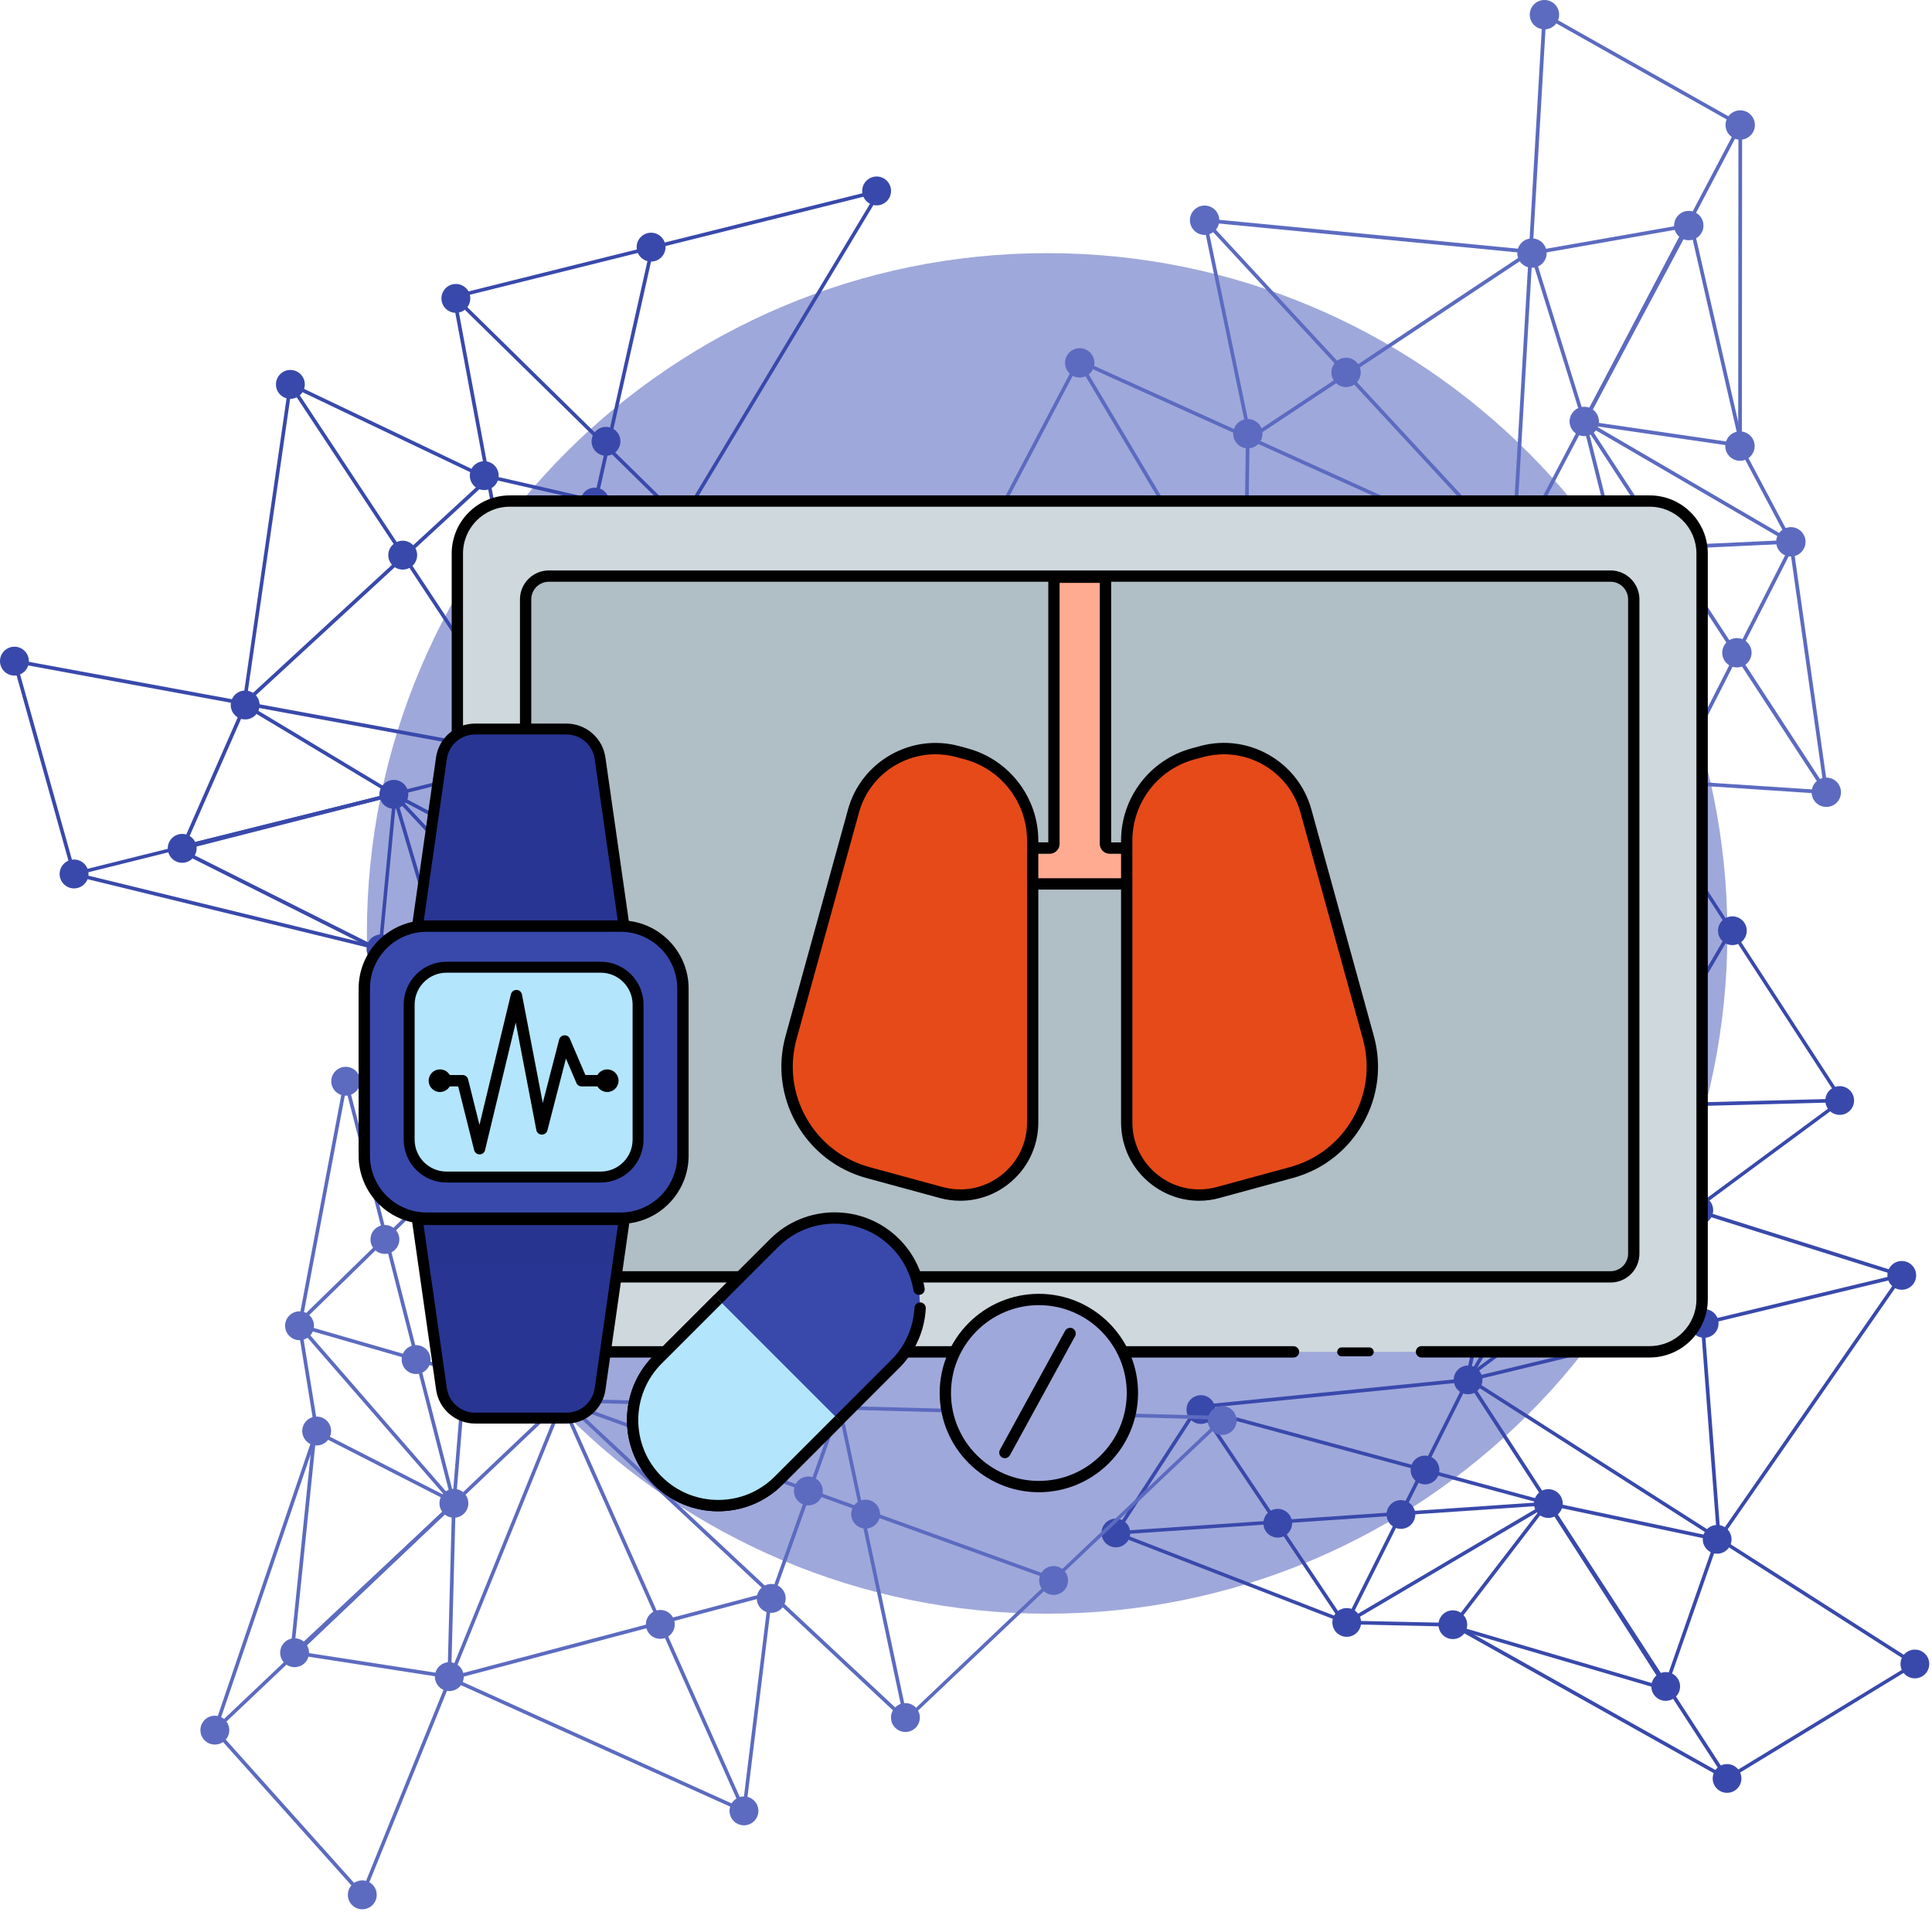 <svg width="379" height="375" viewBox="0 0 379 375" fill="none" xmlns="http://www.w3.org/2000/svg">
<g clip-path="url(#clip0)">
<path d="M205.414 316.543C279.113 316.543 338.858 256.798 338.858 183.099C338.858 109.4 279.113 49.656 205.414 49.656C131.715 49.656 71.971 109.4 71.971 183.099C71.971 256.798 131.715 316.543 205.414 316.543Z" fill="#9FA8DA"/>
<path d="M287.366 270.186C287.366 270.21 287.354 270.246 287.354 270.27C287.354 270.378 287.414 270.474 287.498 270.546C287.51 270.582 287.522 270.63 287.546 270.666L338.486 349.055C338.594 349.211 338.798 349.259 338.966 349.163L375.809 326.705C375.917 326.645 375.977 326.525 375.977 326.405C375.977 326.285 375.917 326.165 375.809 326.105L288.314 270.234L361.532 216.151C361.688 216.043 361.724 215.827 361.616 215.672L314.948 143.857C314.876 143.737 314.732 143.677 314.588 143.701C314.444 143.725 314.336 143.833 314.312 143.977L287.594 269.886L287.486 269.97C287.438 270.03 287.39 270.102 287.366 270.186ZM288.47 269.274L314.852 144.973L360.873 215.791L288.47 269.274ZM338.906 348.383L288.902 271.434L374.981 326.405L338.906 348.383Z" fill="#3949AB"/>
<path d="M331.948 237.254C331.936 237.29 331.936 237.314 331.936 237.35L336.842 301.883C336.854 302.027 336.962 302.159 337.106 302.195C337.25 302.231 337.406 302.183 337.49 302.051L373.373 250.367C373.433 250.271 373.457 250.163 373.421 250.055C373.385 249.947 373.302 249.863 373.194 249.827L332.415 236.99C332.307 236.954 332.187 236.978 332.092 237.05C332.008 237.11 331.972 237.182 331.948 237.254ZM337.478 300.851L332.691 237.83L372.522 250.367L337.478 300.851Z" fill="#3949AB"/>
<path d="M284.583 318.979C284.571 319.039 284.571 319.099 284.595 319.158C284.631 319.266 284.715 319.35 284.835 319.386L327.449 331.887C327.593 331.923 327.749 331.875 327.833 331.755C327.917 331.635 327.929 331.479 327.845 331.348L303.922 294.54C303.862 294.444 303.754 294.385 303.646 294.385C303.526 294.385 303.418 294.433 303.359 294.516L284.667 318.835C284.619 318.883 284.595 318.931 284.583 318.979ZM326.729 330.94L285.531 318.859L303.598 295.344L326.729 330.94Z" fill="#3949AB"/>
<path d="M218.551 300.635C218.539 300.695 218.539 300.755 218.563 300.815C218.599 300.911 218.671 300.995 218.767 301.031L264.068 318.571C264.236 318.631 264.428 318.559 264.512 318.403L288.302 270.834C288.362 270.714 288.35 270.582 288.278 270.474C288.206 270.366 288.086 270.306 287.954 270.318L234.927 275.645C234.819 275.657 234.723 275.717 234.663 275.801L218.611 300.503C218.575 300.551 218.563 300.599 218.551 300.635ZM264.02 317.815L219.427 300.539L235.155 276.341L287.378 271.098L264.02 317.815Z" fill="#3949AB"/>
<path d="M375.641 329.224C377.198 329.224 378.46 327.962 378.46 326.405C378.46 324.848 377.198 323.585 375.641 323.585C374.084 323.585 372.821 324.848 372.821 326.405C372.821 327.962 374.084 329.224 375.641 329.224Z" fill="#3949AB"/>
<path d="M285.003 321.522C286.56 321.522 287.822 320.26 287.822 318.703C287.822 317.146 286.56 315.883 285.003 315.883C283.446 315.883 282.184 317.146 282.184 318.703C282.184 320.26 283.446 321.522 285.003 321.522Z" fill="#3949AB"/>
<path d="M287.99 273.498C289.547 273.498 290.81 272.235 290.81 270.678C290.81 269.121 289.547 267.859 287.99 267.859C286.433 267.859 285.171 269.121 285.171 270.678C285.171 272.235 286.433 273.498 287.99 273.498Z" fill="#3949AB"/>
<path d="M339.842 185.391C341.399 185.391 342.661 184.129 342.661 182.572C342.661 181.015 341.399 179.752 339.842 179.752C338.285 179.752 337.022 181.015 337.022 182.572C337.022 184.129 338.285 185.391 339.842 185.391Z" fill="#3949AB"/>
<path d="M298.908 220.315C300.465 220.315 301.727 219.052 301.727 217.495C301.727 215.938 300.465 214.676 298.908 214.676C297.351 214.676 296.088 215.938 296.088 217.495C296.088 219.052 297.351 220.315 298.908 220.315Z" fill="#3949AB"/>
<path d="M235.575 279.316C237.132 279.316 238.394 278.054 238.394 276.497C238.394 274.94 237.132 273.677 235.575 273.677C234.018 273.677 232.755 274.94 232.755 276.497C232.755 278.054 234.018 279.316 235.575 279.316Z" fill="#3949AB"/>
<path d="M218.899 303.526C220.456 303.526 221.718 302.264 221.718 300.707C221.718 299.15 220.456 297.888 218.899 297.888C217.342 297.888 216.08 299.15 216.08 300.707C216.08 302.264 217.342 303.526 218.899 303.526Z" fill="#3949AB"/>
<path d="M250.655 301.619C252.212 301.619 253.475 300.357 253.475 298.8C253.475 297.242 252.212 295.98 250.655 295.98C249.098 295.98 247.836 297.242 247.836 298.8C247.836 300.357 249.098 301.619 250.655 301.619Z" fill="#3949AB"/>
<path d="M279.544 291.169C281.101 291.169 282.364 289.907 282.364 288.35C282.364 286.793 281.101 285.531 279.544 285.531C277.987 285.531 276.725 286.793 276.725 288.35C276.725 289.907 277.987 291.169 279.544 291.169Z" fill="#3949AB"/>
<path d="M274.817 299.903C276.374 299.903 277.637 298.641 277.637 297.084C277.637 295.527 276.374 294.264 274.817 294.264C273.26 294.264 271.998 295.527 271.998 297.084C271.998 298.641 273.26 299.903 274.817 299.903Z" fill="#3949AB"/>
<path d="M264.188 321.078C265.745 321.078 267.007 319.816 267.007 318.259C267.007 316.702 265.745 315.439 264.188 315.439C262.631 315.439 261.369 316.702 261.369 318.259C261.369 319.816 262.631 321.078 264.188 321.078Z" fill="#3949AB"/>
<path d="M315.127 147.336C316.684 147.336 317.947 146.074 317.947 144.517C317.947 142.96 316.684 141.698 315.127 141.698C313.57 141.698 312.308 142.96 312.308 144.517C312.308 146.074 313.57 147.336 315.127 147.336Z" fill="#3949AB"/>
<path d="M373.073 252.995C374.63 252.995 375.893 251.732 375.893 250.175C375.893 248.618 374.63 247.356 373.073 247.356C371.516 247.356 370.254 248.618 370.254 250.175C370.254 251.732 371.516 252.995 373.073 252.995Z" fill="#3949AB"/>
<path d="M334.311 262.424C335.868 262.424 337.13 261.162 337.13 259.605C337.13 258.048 335.868 256.785 334.311 256.785C332.753 256.785 331.491 258.048 331.491 259.605C331.491 261.162 332.753 262.424 334.311 262.424Z" fill="#3949AB"/>
<path d="M333.255 240.218C334.812 240.218 336.074 238.955 336.074 237.398C336.074 235.841 334.812 234.579 333.255 234.579C331.698 234.579 330.436 235.841 330.436 237.398C330.436 238.955 331.698 240.218 333.255 240.218Z" fill="#3949AB"/>
<path d="M320.43 219.115C321.987 219.115 323.249 217.852 323.249 216.295C323.249 214.738 321.987 213.476 320.43 213.476C318.873 213.476 317.611 214.738 317.611 216.295C317.611 217.852 318.873 219.115 320.43 219.115Z" fill="#3949AB"/>
<path d="M313.952 229.276C315.509 229.276 316.771 228.014 316.771 226.457C316.771 224.9 315.509 223.638 313.952 223.638C312.395 223.638 311.132 224.9 311.132 226.457C311.132 228.014 312.395 229.276 313.952 229.276Z" fill="#3949AB"/>
<path d="M338.798 351.683C340.355 351.683 341.617 350.42 341.617 348.863C341.617 347.306 340.355 346.044 338.798 346.044C337.241 346.044 335.979 347.306 335.979 348.863C335.979 350.42 337.241 351.683 338.798 351.683Z" fill="#3949AB"/>
<path d="M326.765 333.639C328.322 333.639 329.584 332.377 329.584 330.82C329.584 329.263 328.322 328 326.765 328C325.208 328 323.945 329.263 323.945 330.82C323.945 332.377 325.208 333.639 326.765 333.639Z" fill="#3949AB"/>
<path d="M303.742 297.756C305.299 297.756 306.561 296.493 306.561 294.936C306.561 293.379 305.299 292.117 303.742 292.117C302.185 292.117 300.923 293.379 300.923 294.936C300.923 296.493 302.185 297.756 303.742 297.756Z" fill="#3949AB"/>
<path d="M336.854 304.774C338.411 304.774 339.673 303.512 339.673 301.955C339.673 300.398 338.411 299.135 336.854 299.135C335.297 299.135 334.035 300.398 334.035 301.955C334.035 303.512 335.297 304.774 336.854 304.774Z" fill="#3949AB"/>
<path d="M360.896 218.695C362.454 218.695 363.716 217.433 363.716 215.875C363.716 214.318 362.454 213.056 360.896 213.056C359.339 213.056 358.077 214.318 358.077 215.875C358.077 217.433 359.339 218.695 360.896 218.695Z" fill="#3949AB"/>
<path d="M302.986 294.408L326.849 331.611L337.31 301.691L302.986 294.408ZM326.669 330.016L304.498 295.452L336.386 302.219L326.669 330.016Z" fill="#3949AB"/>
<path d="M297.66 217.171L333.075 237.698L333.435 237.099L300.167 217.819L360.896 216.224L360.884 215.516L297.66 217.171Z" fill="#3949AB"/>
<path d="M287.258 271.218L373.157 250.523L372.989 249.828L288.71 270.151L339.925 182.62L339.314 182.272L287.258 271.218Z" fill="#3949AB"/>
<path d="M235.227 276.425C235.203 276.521 235.227 276.617 235.275 276.689L263.024 318.115C263.132 318.271 263.348 318.319 263.516 318.211C263.672 318.103 263.72 317.887 263.612 317.719L236.39 277.085L302.842 295.056L264.008 317.959C263.876 318.043 263.804 318.199 263.84 318.355C263.876 318.511 264.02 318.619 264.176 318.619L284.895 319.074L338.606 349.187C338.774 349.283 338.989 349.223 339.085 349.055C339.181 348.887 339.121 348.671 338.953 348.575L285.171 318.403C285.123 318.379 285.063 318.355 285.003 318.355L265.435 317.935L303.922 295.236C304.042 295.164 304.114 295.02 304.09 294.888C304.066 294.744 303.97 294.636 303.838 294.6L235.659 276.161C235.515 276.125 235.371 276.173 235.275 276.293C235.251 276.329 235.239 276.377 235.227 276.425Z" fill="#3949AB"/>
<path d="M218.551 300.635C218.539 300.671 218.539 300.695 218.539 300.731C218.551 300.923 218.719 301.067 218.911 301.055L303.754 295.272C303.946 295.26 304.09 295.092 304.078 294.9C304.066 294.708 303.898 294.564 303.706 294.576L218.863 300.359C218.707 300.371 218.587 300.491 218.551 300.635Z" fill="#3949AB"/>
<path d="M106.246 148.848C106.234 148.872 106.21 148.896 106.198 148.92C106.126 148.992 106.018 149.04 105.91 149.016C105.874 149.04 105.838 149.064 105.79 149.064L14.613 171.774C14.421 171.822 14.241 171.714 14.181 171.522L2.484 129.76C2.448 129.641 2.484 129.521 2.568 129.425C2.652 129.329 2.772 129.293 2.892 129.317L105.491 148.2L88.743 58.294C88.707 58.114 88.827 57.934 89.007 57.886L172.518 37.071C172.662 37.035 172.806 37.083 172.89 37.203C172.974 37.323 172.986 37.479 172.914 37.599L106.27 148.464L106.294 148.596C106.306 148.692 106.294 148.776 106.246 148.848ZM106.078 147.42L171.87 37.971L89.499 58.486L106.078 147.42ZM14.781 171.018L104.279 148.716L3.335 130.132L14.781 171.018Z" fill="#3949AB"/>
<path d="M96.049 94.093C96.037 94.117 96.013 94.153 95.989 94.177L48.156 138.255C48.048 138.351 47.88 138.375 47.748 138.303C47.617 138.231 47.544 138.087 47.569 137.943L56.614 75.354C56.626 75.246 56.698 75.15 56.794 75.09C56.89 75.042 57.01 75.03 57.118 75.078L95.893 93.589C96.001 93.637 96.073 93.745 96.085 93.853C96.109 93.937 96.085 94.021 96.049 94.093ZM48.408 137.043L95.113 93.997L57.25 75.93L48.408 137.043Z" fill="#3949AB"/>
<path d="M74.862 186.627C74.826 186.675 74.79 186.723 74.73 186.759C74.622 186.819 74.502 186.819 74.394 186.771L34.504 166.76C34.372 166.688 34.3 166.556 34.312 166.4C34.324 166.256 34.432 166.136 34.576 166.1L77.393 155.434C77.501 155.41 77.621 155.434 77.705 155.506C77.789 155.578 77.837 155.698 77.825 155.806L74.898 186.495C74.91 186.531 74.886 186.579 74.862 186.627ZM35.691 166.532L74.262 185.883L77.093 156.214L35.691 166.532Z" fill="#3949AB"/>
<path d="M135.975 218.395C135.939 218.443 135.903 218.491 135.843 218.527C135.747 218.575 135.639 218.587 135.543 218.551L90.218 200.399C90.05 200.327 89.954 200.147 90.014 199.968L105.13 148.692C105.166 148.572 105.262 148.476 105.394 148.44C105.526 148.416 105.646 148.452 105.742 148.548L141.074 188.81C141.146 188.894 141.17 189.002 141.158 189.11L136.035 218.275C136.011 218.311 135.999 218.359 135.975 218.395ZM90.782 199.86L135.399 217.723L140.426 189.158L105.622 149.508L90.782 199.86Z" fill="#3949AB"/>
<path d="M2.831 132.52C4.395 132.52 5.663 131.252 5.663 129.688C5.663 128.125 4.395 126.857 2.831 126.857C1.268 126.857 0 128.125 0 129.688C0 131.252 1.268 132.52 2.831 132.52Z" fill="#3949AB"/>
<path d="M74.742 188.966C76.306 188.966 77.573 187.698 77.573 186.135C77.573 184.571 76.306 183.303 74.742 183.303C73.178 183.303 71.911 184.571 71.911 186.135C71.911 187.698 73.178 188.966 74.742 188.966Z" fill="#3949AB"/>
<path d="M105.454 151.619C107.018 151.619 108.286 150.352 108.286 148.788C108.286 147.224 107.018 145.957 105.454 145.957C103.891 145.957 102.623 147.224 102.623 148.788C102.623 150.352 103.891 151.619 105.454 151.619Z" fill="#3949AB"/>
<path d="M127.721 51.312C129.285 51.312 130.552 50.044 130.552 48.48C130.552 46.916 129.285 45.649 127.721 45.649C126.157 45.649 124.89 46.916 124.89 48.48C124.89 50.044 126.157 51.312 127.721 51.312Z" fill="#3949AB"/>
<path d="M133.875 105.034C135.439 105.034 136.707 103.767 136.707 102.203C136.707 100.639 135.439 99.372 133.875 99.372C132.312 99.372 131.044 100.639 131.044 102.203C131.044 103.767 132.312 105.034 133.875 105.034Z" fill="#3949AB"/>
<path d="M140.006 191.822C141.57 191.822 142.837 190.554 142.837 188.99C142.837 187.427 141.57 186.159 140.006 186.159C138.442 186.159 137.175 187.427 137.175 188.99C137.175 190.554 138.442 191.822 140.006 191.822Z" fill="#3949AB"/>
<path d="M135.663 221.046C137.227 221.046 138.494 219.779 138.494 218.215C138.494 216.651 137.227 215.384 135.663 215.384C134.099 215.384 132.832 216.651 132.832 218.215C132.832 219.779 134.099 221.046 135.663 221.046Z" fill="#3949AB"/>
<path d="M113.624 197.868C115.188 197.868 116.456 196.601 116.456 195.037C116.456 193.473 115.188 192.206 113.624 192.206C112.061 192.206 110.793 193.473 110.793 195.037C110.793 196.601 112.061 197.868 113.624 197.868Z" fill="#3949AB"/>
<path d="M99.552 170.395C101.116 170.395 102.383 169.127 102.383 167.563C102.383 166 101.116 164.732 99.552 164.732C97.988 164.732 96.721 166 96.721 167.563C96.721 169.127 97.988 170.395 99.552 170.395Z" fill="#3949AB"/>
<path d="M97.056 180.052C98.62 180.052 99.888 178.785 99.888 177.221C99.888 175.657 98.62 174.39 97.056 174.39C95.493 174.39 94.225 175.657 94.225 177.221C94.225 178.785 95.493 180.052 97.056 180.052Z" fill="#3949AB"/>
<path d="M90.35 202.895C91.914 202.895 93.181 201.627 93.181 200.063C93.181 198.5 91.914 197.232 90.35 197.232C88.786 197.232 87.519 198.5 87.519 200.063C87.519 201.627 88.786 202.895 90.35 202.895Z" fill="#3949AB"/>
<path d="M171.966 40.286C173.53 40.286 174.797 39.019 174.797 37.455C174.797 35.891 173.53 34.623 171.966 34.623C170.402 34.623 169.135 35.891 169.135 37.455C169.135 39.019 170.402 40.286 171.966 40.286Z" fill="#3949AB"/>
<path d="M56.962 78.233C58.526 78.233 59.794 76.965 59.794 75.402C59.794 73.838 58.526 72.57 56.962 72.57C55.398 72.57 54.131 73.838 54.131 75.402C54.131 76.965 55.398 78.233 56.962 78.233Z" fill="#3949AB"/>
<path d="M79.001 111.729C80.564 111.729 81.832 110.461 81.832 108.898C81.832 107.334 80.564 106.066 79.001 106.066C77.437 106.066 76.169 107.334 76.169 108.898C76.169 110.461 77.437 111.729 79.001 111.729Z" fill="#3949AB"/>
<path d="M94.993 96.133C96.557 96.133 97.824 94.865 97.824 93.301C97.824 91.738 96.557 90.47 94.993 90.47C93.429 90.47 92.162 91.738 92.162 93.301C92.162 94.865 93.429 96.133 94.993 96.133Z" fill="#3949AB"/>
<path d="M118.879 89.402C120.443 89.402 121.71 88.135 121.71 86.571C121.71 85.007 120.443 83.74 118.879 83.74C117.315 83.74 116.048 85.007 116.048 86.571C116.048 88.135 117.315 89.402 118.879 89.402Z" fill="#3949AB"/>
<path d="M116.684 101.315C118.248 101.315 119.515 100.048 119.515 98.484C119.515 96.92 118.248 95.653 116.684 95.653C115.12 95.653 113.853 96.92 113.853 98.484C113.853 100.048 115.12 101.315 116.684 101.315Z" fill="#3949AB"/>
<path d="M14.529 174.27C16.092 174.27 17.36 173.002 17.36 171.438C17.36 169.875 16.092 168.607 14.529 168.607C12.965 168.607 11.697 169.875 11.697 171.438C11.697 173.002 12.965 174.27 14.529 174.27Z" fill="#3949AB"/>
<path d="M35.739 169.243C37.303 169.243 38.571 167.975 38.571 166.412C38.571 164.848 37.303 163.58 35.739 163.58C34.176 163.58 32.908 164.848 32.908 166.412C32.908 167.975 34.176 169.243 35.739 169.243Z" fill="#3949AB"/>
<path d="M77.261 158.649C78.825 158.649 80.092 157.382 80.092 155.818C80.092 154.254 78.825 152.987 77.261 152.987C75.697 152.987 74.43 154.254 74.43 155.818C74.43 157.382 75.697 158.649 77.261 158.649Z" fill="#3949AB"/>
<path d="M48.096 141.122C49.66 141.122 50.928 139.854 50.928 138.291C50.928 136.727 49.66 135.459 48.096 135.459C46.533 135.459 45.265 136.727 45.265 138.291C45.265 139.854 46.533 141.122 48.096 141.122Z" fill="#3949AB"/>
<path d="M89.426 61.365C90.99 61.365 92.257 60.098 92.257 58.534C92.257 56.97 90.99 55.703 89.426 55.703C87.862 55.703 86.595 56.97 86.595 58.534C86.595 60.098 87.862 61.365 89.426 61.365Z" fill="#3949AB"/>
<path d="M78.161 155.95L35.115 166.94L47.928 137.775L78.161 155.95ZM36.363 165.896L76.349 155.686L48.264 138.806L36.363 165.896Z" fill="#3949AB"/>
<path d="M135.015 102.827L94.909 93.637L95.065 92.954L132.736 101.579L89.174 58.786L89.678 58.282L135.015 102.827Z" fill="#3949AB"/>
<path d="M105.622 149.676L56.662 75.594L57.262 75.21L105.298 147.9L127.625 48.468L128.321 48.624L105.622 149.676Z" fill="#3949AB"/>
<path d="M140.306 189.17C140.258 189.254 140.174 189.314 140.078 189.338L91.298 200.771C91.106 200.819 90.914 200.699 90.878 200.508C90.83 200.316 90.95 200.124 91.142 200.088L139.01 188.87L77.837 156.538L90.686 199.98C90.734 200.136 90.674 200.292 90.53 200.376C90.398 200.46 90.218 200.448 90.11 200.34L74.574 186.471L14.444 171.798C14.252 171.75 14.133 171.559 14.181 171.367C14.229 171.175 14.42 171.055 14.612 171.103L74.826 185.799C74.886 185.811 74.934 185.835 74.982 185.883L89.654 198.984L76.913 155.926C76.877 155.794 76.913 155.638 77.033 155.554C77.141 155.458 77.297 155.446 77.429 155.518L140.174 188.69C140.306 188.762 140.378 188.906 140.354 189.05C140.354 189.074 140.33 189.122 140.306 189.17Z" fill="#3949AB"/>
<path d="M135.975 218.395C135.963 218.419 135.939 218.443 135.915 218.467C135.771 218.599 135.543 218.599 135.411 218.455L76.997 156.058C76.865 155.914 76.865 155.686 77.009 155.554C77.153 155.422 77.381 155.422 77.513 155.566L135.927 217.963C136.035 218.083 136.047 218.263 135.975 218.395Z" fill="#3949AB"/>
<path d="M296.903 109.605C296.927 109.593 296.963 109.581 296.987 109.569C297.083 109.509 297.143 109.413 297.155 109.305C297.191 109.281 297.215 109.246 297.239 109.21L341.688 24.69C341.784 24.522 341.712 24.306 341.544 24.21L303.154 2.567C303.046 2.507 302.914 2.507 302.806 2.567C302.698 2.627 302.626 2.735 302.614 2.867L296.471 108.73L211.736 70.459C211.568 70.375 211.352 70.447 211.268 70.615L170.55 148.032C170.478 148.164 170.502 148.32 170.586 148.428C170.682 148.536 170.826 148.584 170.97 148.536L296.531 109.533L296.651 109.593C296.735 109.629 296.819 109.629 296.903 109.605ZM295.536 109.09L171.582 147.588L211.736 71.239L295.536 109.09ZM340.897 24.654L297.263 107.614L303.31 3.467L340.897 24.654Z" fill="#5C6BC0"/>
<path d="M245.316 86.307C245.352 86.295 245.376 86.283 245.412 86.259L300.479 49.692C300.611 49.608 300.671 49.452 300.635 49.308C300.599 49.164 300.467 49.056 300.323 49.032L236.342 42.841C236.223 42.829 236.115 42.877 236.043 42.961C235.971 43.045 235.935 43.165 235.959 43.273L244.86 86.031C244.884 86.151 244.968 86.247 245.076 86.295C245.148 86.319 245.232 86.331 245.316 86.307ZM299.231 49.656L245.448 85.371L236.762 43.621L299.231 49.656Z" fill="#5C6BC0"/>
<path d="M341.785 87.747C341.845 87.723 341.905 87.699 341.941 87.651C342.025 87.567 342.049 87.447 342.025 87.327L331.899 43.117C331.863 42.974 331.743 42.865 331.599 42.842C331.455 42.818 331.299 42.901 331.239 43.033L310.364 82.72C310.304 82.828 310.304 82.948 310.364 83.056C310.424 83.164 310.52 83.236 310.628 83.248L341.629 87.771C341.677 87.771 341.737 87.759 341.785 87.747ZM331.419 44.221L341.209 86.979L311.24 82.6L331.419 44.221Z" fill="#5C6BC0"/>
<path d="M358.377 155.746C358.437 155.722 358.485 155.698 358.533 155.65C358.605 155.566 358.641 155.458 358.629 155.35L351.67 106.222C351.646 106.042 351.478 105.91 351.298 105.91L297.024 108.442C296.892 108.454 296.772 108.526 296.712 108.645C296.652 108.765 296.664 108.897 296.736 109.005L327.94 153.623C328 153.707 328.108 153.767 328.216 153.779L358.245 155.758C358.293 155.77 358.341 155.758 358.377 155.746ZM350.999 106.654L357.849 155.014L328.432 153.071L297.696 109.137L350.999 106.654Z" fill="#5C6BC0"/>
<path d="M302.974 5.759C304.564 5.759 305.853 4.469 305.853 2.879C305.853 1.289 304.564 0 302.974 0C301.384 0 300.095 1.289 300.095 2.879C300.095 4.469 301.384 5.759 302.974 5.759Z" fill="#5C6BC0"/>
<path d="M341.329 90.386C342.919 90.386 344.208 89.097 344.208 87.507C344.208 85.916 342.919 84.627 341.329 84.627C339.738 84.627 338.449 85.916 338.449 87.507C338.449 89.097 339.738 90.386 341.329 90.386Z" fill="#5C6BC0"/>
<path d="M297.036 111.693C298.626 111.693 299.915 110.404 299.915 108.814C299.915 107.223 298.626 105.934 297.036 105.934C295.445 105.934 294.156 107.223 294.156 108.814C294.156 110.404 295.445 111.693 297.036 111.693Z" fill="#5C6BC0"/>
<path d="M192.625 109.425C194.215 109.425 195.504 108.136 195.504 106.546C195.504 104.956 194.215 103.667 192.625 103.667C191.035 103.667 189.746 104.956 189.746 106.546C189.746 108.136 191.035 109.425 192.625 109.425Z" fill="#5C6BC0"/>
<path d="M244.176 128.489C245.766 128.489 247.055 127.2 247.055 125.61C247.055 124.019 245.766 122.73 244.176 122.73C242.586 122.73 241.297 124.019 241.297 125.61C241.297 127.2 242.586 128.489 244.176 128.489Z" fill="#5C6BC0"/>
<path d="M328.372 155.506C329.962 155.506 331.251 154.217 331.251 152.627C331.251 151.037 329.962 149.748 328.372 149.748C326.782 149.748 325.493 151.037 325.493 152.627C325.493 154.217 326.782 155.506 328.372 155.506Z" fill="#5C6BC0"/>
<path d="M358.268 158.289C359.859 158.289 361.148 157 361.148 155.41C361.148 153.82 359.859 152.531 358.268 152.531C356.678 152.531 355.389 153.82 355.389 155.41C355.389 157 356.678 158.289 358.268 158.289Z" fill="#5C6BC0"/>
<path d="M340.729 130.924C342.319 130.924 343.608 129.635 343.608 128.045C343.608 126.455 342.319 125.166 340.729 125.166C339.139 125.166 337.85 126.455 337.85 128.045C337.85 129.635 339.139 130.924 340.729 130.924Z" fill="#5C6BC0"/>
<path d="M316.998 110.397C318.589 110.397 319.878 109.108 319.878 107.518C319.878 105.928 318.589 104.638 316.998 104.638C315.408 104.638 314.119 105.928 314.119 107.518C314.119 109.108 315.408 110.397 316.998 110.397Z" fill="#5C6BC0"/>
<path d="M327.136 110.253C328.726 110.253 330.015 108.964 330.015 107.374C330.015 105.784 328.726 104.495 327.136 104.495C325.546 104.495 324.257 105.784 324.257 107.374C324.257 108.964 325.546 110.253 327.136 110.253Z" fill="#5C6BC0"/>
<path d="M351.31 109.161C352.901 109.161 354.19 107.872 354.19 106.282C354.19 104.692 352.901 103.403 351.31 103.403C349.72 103.403 348.431 104.692 348.431 106.282C348.431 107.872 349.72 109.161 351.31 109.161Z" fill="#5C6BC0"/>
<path d="M171.054 150.455C172.644 150.455 173.933 149.166 173.933 147.576C173.933 145.986 172.644 144.697 171.054 144.697C169.464 144.697 168.175 145.986 168.175 147.576C168.175 149.166 169.464 150.455 171.054 150.455Z" fill="#5C6BC0"/>
<path d="M236.307 46.081C237.897 46.081 239.186 44.792 239.186 43.202C239.186 41.611 237.897 40.322 236.307 40.322C234.716 40.322 233.427 41.611 233.427 43.202C233.427 44.792 234.716 46.081 236.307 46.081Z" fill="#5C6BC0"/>
<path d="M264.056 75.93C265.646 75.93 266.935 74.64 266.935 73.05C266.935 71.46 265.646 70.171 264.056 70.171C262.465 70.171 261.176 71.46 261.176 73.05C261.176 74.64 262.465 75.93 264.056 75.93Z" fill="#5C6BC0"/>
<path d="M244.788 87.951C246.378 87.951 247.667 86.662 247.667 85.071C247.667 83.481 246.378 82.192 244.788 82.192C243.198 82.192 241.909 83.481 241.909 85.071C241.909 86.662 243.198 87.951 244.788 87.951Z" fill="#5C6BC0"/>
<path d="M232.371 109.905C233.961 109.905 235.25 108.616 235.25 107.026C235.25 105.436 233.961 104.147 232.371 104.147C230.781 104.147 229.492 105.436 229.492 107.026C229.492 108.616 230.781 109.905 232.371 109.905Z" fill="#5C6BC0"/>
<path d="M244.656 110.613C246.246 110.613 247.535 109.324 247.535 107.734C247.535 106.144 246.246 104.854 244.656 104.854C243.066 104.854 241.777 106.144 241.777 107.734C241.777 109.324 243.066 110.613 244.656 110.613Z" fill="#5C6BC0"/>
<path d="M341.377 27.401C342.967 27.401 344.256 26.112 344.256 24.522C344.256 22.932 342.967 21.643 341.377 21.643C339.787 21.643 338.498 22.932 338.498 24.522C338.498 26.112 339.787 27.401 341.377 27.401Z" fill="#5C6BC0"/>
<path d="M331.287 47.125C332.877 47.125 334.166 45.836 334.166 44.245C334.166 42.655 332.877 41.366 331.287 41.366C329.697 41.366 328.408 42.655 328.408 44.245C328.408 45.836 329.697 47.125 331.287 47.125Z" fill="#5C6BC0"/>
<path d="M310.784 85.551C312.374 85.551 313.663 84.262 313.663 82.672C313.663 81.082 312.374 79.793 310.784 79.793C309.194 79.793 307.905 81.082 307.905 82.672C307.905 84.262 309.194 85.551 310.784 85.551Z" fill="#5C6BC0"/>
<path d="M300.527 52.523C302.117 52.523 303.406 51.234 303.406 49.644C303.406 48.054 302.117 46.765 300.527 46.765C298.937 46.765 297.647 48.054 297.647 49.644C297.647 51.234 298.937 52.523 300.527 52.523Z" fill="#5C6BC0"/>
<path d="M211.808 74.058C213.398 74.058 214.687 72.769 214.687 71.179C214.687 69.588 213.398 68.299 211.808 68.299C210.218 68.299 208.929 69.588 208.929 71.179C208.929 72.769 210.218 74.058 211.808 74.058Z" fill="#5C6BC0"/>
<path d="M310.7 83.596L331.947 43.765L300.059 49.368L310.7 83.596ZM330.615 44.725L310.868 81.736L300.994 49.932L330.615 44.725Z" fill="#5C6BC0"/>
<path d="M244.524 126.881L245.148 85.071L244.428 85.059L243.84 124.326L212.12 70.987L211.496 71.359L244.524 126.881Z" fill="#5C6BC0"/>
<path d="M297.875 109.185L236.57 42.961L236.042 43.441L296.196 108.43L192.637 106.462L192.625 107.182L297.875 109.185Z" fill="#5C6BC0"/>
<path d="M328.48 152.975C328.576 152.951 328.648 152.879 328.696 152.795L351.766 107.398C351.862 107.218 351.79 107.002 351.61 106.918C351.431 106.822 351.215 106.894 351.131 107.074L328.492 151.619L311.348 83.415L351.131 106.606C351.275 106.69 351.443 106.666 351.562 106.558C351.682 106.45 351.706 106.27 351.634 106.126L341.701 87.434L341.749 24.534C341.749 24.33 341.593 24.174 341.389 24.174C341.185 24.174 341.029 24.33 341.029 24.534L340.981 87.53C340.981 87.59 340.993 87.65 341.029 87.698L350.411 105.358L310.964 82.36C310.844 82.288 310.676 82.3 310.568 82.384C310.448 82.468 310.401 82.624 310.436 82.756L328.024 152.723C328.06 152.867 328.18 152.975 328.336 152.999C328.384 152.987 328.432 152.987 328.48 152.975Z" fill="#5C6BC0"/>
<path d="M358.377 155.746C358.413 155.734 358.437 155.722 358.473 155.698C358.64 155.59 358.688 155.362 358.581 155.194L311.084 82.468C310.976 82.3 310.748 82.252 310.58 82.36C310.412 82.468 310.364 82.696 310.472 82.864L357.957 155.602C358.065 155.746 358.233 155.794 358.377 155.746Z" fill="#5C6BC0"/>
<path d="M110.493 274.181C110.469 274.181 110.433 274.181 110.409 274.193C110.301 274.217 110.217 274.289 110.169 274.385C110.133 274.397 110.097 274.421 110.061 274.457L41.906 339.134C41.762 339.266 41.762 339.482 41.882 339.625L70.807 371.934C70.891 372.03 71.01 372.066 71.13 372.042C71.251 372.018 71.347 371.934 71.394 371.826L110.613 275.153L177.437 337.622C177.569 337.754 177.785 337.754 177.917 337.622L240.349 278.38C240.457 278.284 240.493 278.128 240.433 277.996C240.385 277.865 240.253 277.769 240.109 277.769L110.829 274.373L110.733 274.277C110.673 274.217 110.589 274.181 110.493 274.181ZM111.609 275.105L239.27 278.464L177.701 336.89L111.609 275.105ZM42.637 339.398L109.545 275.921L70.963 371.034L42.637 339.398Z" fill="#5C6BC0"/>
<path d="M151.187 312.224C151.151 312.224 151.115 312.224 151.091 312.236L88.215 328.876C88.071 328.912 87.963 329.044 87.951 329.188C87.939 329.332 88.023 329.476 88.155 329.536L145.789 355.546C145.897 355.594 146.005 355.582 146.113 355.534C146.209 355.474 146.281 355.378 146.293 355.27L151.535 312.62C151.547 312.5 151.499 312.392 151.415 312.308C151.355 312.26 151.271 312.224 151.187 312.224ZM89.367 329.308L150.768 313.064L145.657 354.718L89.367 329.308Z" fill="#5C6BC0"/>
<path d="M61.773 280.348C61.713 280.348 61.653 280.36 61.593 280.396C61.485 280.456 61.425 280.552 61.413 280.672L56.854 325.061C56.842 325.205 56.914 325.349 57.046 325.421C57.178 325.481 57.334 325.457 57.442 325.361L89.45 294.996C89.534 294.912 89.57 294.804 89.558 294.684C89.546 294.576 89.474 294.468 89.366 294.42L61.917 280.396C61.881 280.36 61.833 280.348 61.773 280.348ZM57.658 324.185L62.073 281.259L88.611 294.816L57.658 324.185Z" fill="#5C6BC0"/>
<path d="M67.831 211.736C67.771 211.736 67.711 211.748 67.651 211.784C67.555 211.832 67.495 211.928 67.471 212.024L58.414 259.989C58.378 260.169 58.486 260.349 58.666 260.396L110.025 275.213C110.145 275.249 110.289 275.213 110.373 275.117C110.457 275.021 110.493 274.889 110.457 274.769L95.509 223.338C95.485 223.23 95.401 223.146 95.305 223.11L67.951 211.76C67.915 211.748 67.879 211.736 67.831 211.736ZM59.169 259.809L68.083 212.588L94.873 223.709L109.605 274.361L59.169 259.809Z" fill="#5C6BC0"/>
<path d="M71.071 374.525C72.634 374.525 73.902 373.257 73.902 371.694C73.902 370.13 72.634 368.862 71.071 368.862C69.507 368.862 68.239 370.13 68.239 371.694C68.239 373.257 69.507 374.525 71.071 374.525Z" fill="#5C6BC0"/>
<path d="M62.121 283.539C63.685 283.539 64.952 282.271 64.952 280.707C64.952 279.144 63.685 277.876 62.121 277.876C60.557 277.876 59.29 279.144 59.29 280.707C59.29 282.271 60.557 283.539 62.121 283.539Z" fill="#5C6BC0"/>
<path d="M110.121 277.708C111.685 277.708 112.953 276.441 112.953 274.877C112.953 273.313 111.685 272.046 110.121 272.046C108.558 272.046 107.29 273.313 107.29 274.877C107.29 276.441 108.558 277.708 110.121 277.708Z" fill="#5C6BC0"/>
<path d="M206.686 312.86C208.249 312.86 209.517 311.592 209.517 310.029C209.517 308.465 208.249 307.197 206.686 307.197C205.122 307.197 203.854 308.465 203.854 310.029C203.854 311.592 205.122 312.86 206.686 312.86Z" fill="#5C6BC0"/>
<path d="M164.684 278.788C166.248 278.788 167.515 277.52 167.515 275.957C167.515 274.393 166.248 273.125 164.684 273.125C163.12 273.125 161.853 274.393 161.853 275.957C161.853 277.52 163.12 278.788 164.684 278.788Z" fill="#5C6BC0"/>
<path d="M94.801 226.973C96.365 226.973 97.632 225.705 97.632 224.141C97.632 222.578 96.365 221.31 94.801 221.31C93.237 221.31 91.97 222.578 91.97 224.141C91.97 225.705 93.237 226.973 94.801 226.973Z" fill="#5C6BC0"/>
<path d="M67.82 214.928C69.383 214.928 70.651 213.66 70.651 212.096C70.651 210.533 69.383 209.265 67.82 209.265C66.256 209.265 64.988 210.533 64.988 212.096C64.988 213.66 66.256 214.928 67.82 214.928Z" fill="#5C6BC0"/>
<path d="M75.51 245.964C77.073 245.964 78.341 244.697 78.341 243.133C78.341 241.569 77.073 240.302 75.51 240.302C73.946 240.302 72.678 241.569 72.678 243.133C72.678 244.697 73.946 245.964 75.51 245.964Z" fill="#5C6BC0"/>
<path d="M91.118 272.61C92.682 272.61 93.949 271.342 93.949 269.778C93.949 268.215 92.682 266.947 91.118 266.947C89.554 266.947 88.287 268.215 88.287 269.778C88.287 271.342 89.554 272.61 91.118 272.61Z" fill="#5C6BC0"/>
<path d="M81.628 269.526C83.192 269.526 84.46 268.259 84.46 266.695C84.46 265.131 83.192 263.864 81.628 263.864C80.064 263.864 78.797 265.131 78.797 266.695C78.797 268.259 80.064 269.526 81.628 269.526Z" fill="#5C6BC0"/>
<path d="M58.761 262.892C60.325 262.892 61.593 261.624 61.593 260.061C61.593 258.497 60.325 257.229 58.761 257.229C57.198 257.229 55.93 258.497 55.93 260.061C55.93 261.624 57.198 262.892 58.761 262.892Z" fill="#5C6BC0"/>
<path d="M239.761 281.475C241.325 281.475 242.593 280.208 242.593 278.644C242.593 277.08 241.325 275.812 239.761 275.812C238.198 275.812 236.93 277.08 236.93 278.644C236.93 280.208 238.198 281.475 239.761 281.475Z" fill="#5C6BC0"/>
<path d="M145.945 358.053C147.508 358.053 148.776 356.785 148.776 355.221C148.776 353.658 147.508 352.39 145.945 352.39C144.381 352.39 143.113 353.658 143.113 355.221C143.113 356.785 144.381 358.053 145.945 358.053Z" fill="#5C6BC0"/>
<path d="M129.532 321.474C131.096 321.474 132.364 320.206 132.364 318.643C132.364 317.079 131.096 315.811 129.532 315.811C127.969 315.811 126.701 317.079 126.701 318.643C126.701 320.206 127.969 321.474 129.532 321.474Z" fill="#5C6BC0"/>
<path d="M151.295 316.375C152.859 316.375 154.126 315.107 154.126 313.544C154.126 311.98 152.859 310.712 151.295 310.712C149.731 310.712 148.464 311.98 148.464 313.544C148.464 315.107 149.731 316.375 151.295 316.375Z" fill="#5C6BC0"/>
<path d="M169.807 299.843C171.371 299.843 172.638 298.575 172.638 297.012C172.638 295.448 171.371 294.18 169.807 294.18C168.243 294.18 166.976 295.448 166.976 297.012C166.976 298.575 168.243 299.843 169.807 299.843Z" fill="#5C6BC0"/>
<path d="M158.577 295.296C160.141 295.296 161.409 294.028 161.409 292.465C161.409 290.901 160.141 289.633 158.577 289.633C157.014 289.633 155.746 290.901 155.746 292.465C155.746 294.028 157.014 295.296 158.577 295.296Z" fill="#5C6BC0"/>
<path d="M42.146 342.217C43.709 342.217 44.977 340.949 44.977 339.386C44.977 337.822 43.709 336.554 42.146 336.554C40.582 336.554 39.315 337.822 39.315 339.386C39.315 340.949 40.582 342.217 42.146 342.217Z" fill="#5C6BC0"/>
<path d="M57.79 327.028C59.353 327.028 60.621 325.76 60.621 324.197C60.621 322.633 59.353 321.365 57.79 321.365C56.226 321.365 54.959 322.633 54.959 324.197C54.959 325.76 56.226 327.028 57.79 327.028Z" fill="#5C6BC0"/>
<path d="M89.042 297.72C90.606 297.72 91.874 296.452 91.874 294.888C91.874 293.325 90.606 292.057 89.042 292.057C87.479 292.057 86.211 293.325 86.211 294.888C86.211 296.452 87.479 297.72 89.042 297.72Z" fill="#5C6BC0"/>
<path d="M88.143 331.719C89.707 331.719 90.974 330.452 90.974 328.888C90.974 327.324 89.707 326.057 88.143 326.057C86.579 326.057 85.311 327.324 85.311 328.888C85.311 330.452 86.579 331.719 88.143 331.719Z" fill="#5C6BC0"/>
<path d="M177.617 339.745C179.181 339.745 180.448 338.478 180.448 336.914C180.448 335.35 179.181 334.083 177.617 334.083C176.053 334.083 174.786 335.35 174.786 336.914C174.786 338.478 176.053 339.745 177.617 339.745Z" fill="#5C6BC0"/>
<path d="M89.414 294.048L57.01 324.437L88.491 329.308L89.414 294.048ZM58.558 323.957L88.659 295.728L87.795 328.48L58.558 323.957Z" fill="#5C6BC0"/>
<path d="M164.768 274.661L150.959 313.423L151.631 313.651L164.6 277.264L177.269 336.986L177.965 336.842L164.768 274.661Z" fill="#5C6BC0"/>
<path d="M109.461 274.265L145.621 355.365L146.268 355.077L110.793 275.501L206.638 310.112L206.878 309.453L109.461 274.265Z" fill="#5C6BC0"/>
<path d="M94.813 223.793C94.717 223.793 94.621 223.829 94.561 223.889L58.702 258.885C58.558 259.017 58.558 259.245 58.69 259.389C58.822 259.533 59.05 259.533 59.194 259.401L94.381 225.065L88.767 294.024L59.038 259.833C58.93 259.713 58.762 259.677 58.618 259.749C58.474 259.821 58.39 259.965 58.414 260.121L61.761 280.684L41.822 339.265C41.762 339.445 41.858 339.649 42.038 339.709C42.218 339.769 42.422 339.673 42.482 339.493L62.457 280.828C62.481 280.768 62.481 280.72 62.469 280.66L59.314 261.236L88.779 295.116C88.875 295.224 89.019 295.26 89.162 295.224C89.294 295.176 89.391 295.056 89.403 294.912L95.161 224.165C95.173 224.021 95.089 223.877 94.957 223.817C94.909 223.805 94.861 223.793 94.813 223.793Z" fill="#5C6BC0"/>
<path d="M67.831 211.736C67.795 211.736 67.771 211.736 67.736 211.748C67.543 211.796 67.436 211.988 67.484 212.18L88.706 294.972C88.754 295.164 88.946 295.272 89.138 295.224C89.33 295.176 89.438 294.984 89.39 294.792L68.167 212C68.119 211.844 67.987 211.748 67.831 211.736Z" fill="#5C6BC0"/>
<path d="M253.739 265.184H100.008C94.321 265.184 89.727 260.577 89.727 254.902V108.574C89.727 102.887 94.333 98.293 100.008 98.293H323.622C329.308 98.293 333.903 102.899 333.903 108.574V254.89C333.903 260.577 329.296 265.172 323.622 265.172H278.873" fill="#CFD8DC"/>
<path d="M323.61 266.287H278.861C278.249 266.287 277.745 265.784 277.745 265.172C277.745 264.56 278.249 264.056 278.861 264.056H323.61C328.672 264.056 332.787 259.941 332.787 254.878V108.574C332.787 103.511 328.672 99.396 323.61 99.396H100.008C94.945 99.396 90.83 103.511 90.83 108.574V254.89C90.83 259.953 94.945 264.068 100.008 264.068H253.739C254.351 264.068 254.854 264.572 254.854 265.184C254.854 265.796 254.351 266.299 253.739 266.299H100.008C93.722 266.299 88.611 261.189 88.611 254.902V108.574C88.611 102.287 93.722 97.177 100.008 97.177H323.622C329.908 97.177 335.019 102.287 335.019 108.574V254.89C335.019 261.177 329.896 266.287 323.61 266.287Z" fill="black"/>
<path d="M268.603 266.059H263.192C262.712 266.059 262.316 265.664 262.316 265.184C262.316 264.704 262.712 264.308 263.192 264.308H268.603C269.083 264.308 269.479 264.704 269.479 265.184C269.479 265.664 269.083 266.059 268.603 266.059Z" fill="black"/>
<path d="M315.943 250.463H107.674C105.155 250.463 103.103 248.424 103.103 245.892V117.572C103.103 115.052 105.143 113.001 107.674 113.001H315.931C318.451 113.001 320.502 115.04 320.502 117.572V245.904C320.502 248.424 318.463 250.463 315.943 250.463Z" fill="#B0BEC5"/>
<path d="M315.944 251.579H107.674C104.543 251.579 102 249.036 102 245.905V117.572C102 114.441 104.543 111.897 107.674 111.897H315.932C319.063 111.897 321.606 114.441 321.606 117.572V245.905C321.618 249.036 319.075 251.579 315.944 251.579ZM107.674 114.117C105.767 114.117 104.219 115.664 104.219 117.572V245.905C104.219 247.812 105.767 249.36 107.674 249.36H315.932C317.839 249.36 319.387 247.812 319.387 245.905V117.572C319.387 115.664 317.839 114.117 315.932 114.117H107.674Z" fill="black"/>
<path d="M222.354 167.203V172.554C222.354 173.022 221.982 173.394 221.514 173.394H202.547C202.079 173.394 201.707 173.022 201.707 172.554V167.203C201.707 166.736 202.079 166.364 202.547 166.364H205.918C206.386 166.364 206.758 165.992 206.758 165.524V114.056C206.758 113.588 207.13 113.217 207.598 113.217H216.02C216.487 113.217 216.859 113.588 216.859 114.056V165.524C216.859 165.992 217.231 166.364 217.699 166.364H221.514C221.97 166.364 222.354 166.736 222.354 167.203Z" fill="#FFAB91"/>
<path d="M221.514 174.498H202.547C201.467 174.498 200.591 173.622 200.591 172.542V167.191C200.591 166.112 201.467 165.236 202.547 165.236H205.642V114.056C205.642 112.977 206.518 112.101 207.598 112.101H216.02C217.099 112.101 217.975 112.977 217.975 114.056V165.248H221.514C222.594 165.248 223.47 166.124 223.47 167.203V172.554C223.458 173.622 222.582 174.498 221.514 174.498ZM202.823 172.278H221.238V167.479H217.699C216.619 167.479 215.744 166.604 215.744 165.524V114.332H207.862V165.524C207.862 166.604 206.986 167.479 205.906 167.479H202.811V172.278H202.823Z" fill="black"/>
<path d="M202.583 164.9V220.171C202.583 229.564 193.645 236.391 184.588 233.919L170.275 230.02C158.782 226.889 152.016 215.012 155.183 203.519L167.432 159.094C169.867 150.24 179.009 145.033 187.875 147.432L189.59 147.9C197.257 149.988 202.583 156.946 202.583 164.9Z" fill="#E64A19"/>
<path d="M188.379 235.539C187.023 235.539 185.643 235.359 184.3 234.987L169.987 231.088C164.144 229.493 159.262 225.713 156.262 220.447C153.263 215.18 152.495 209.062 154.103 203.219L166.352 158.794C168.943 149.376 178.721 143.797 188.151 146.353L189.866 146.821C198 149.028 203.687 156.466 203.687 164.9V220.171C203.687 224.994 201.491 229.445 197.652 232.384C194.941 234.459 191.69 235.539 188.379 235.539ZM183.52 147.96C176.693 147.96 170.407 152.495 168.511 159.382L156.262 203.807C154.811 209.074 155.495 214.592 158.206 219.343C160.905 224.094 165.308 227.501 170.575 228.941L184.887 232.84C188.87 233.931 193.033 233.116 196.321 230.608C199.596 228.101 201.479 224.298 201.479 220.171V164.9C201.479 157.474 196.465 150.912 189.302 148.968L187.587 148.5C186.219 148.14 184.863 147.96 183.52 147.96Z" fill="black"/>
<path d="M221.035 164.9V220.171C221.035 229.564 229.972 236.391 239.03 233.919L253.343 230.02C264.836 226.889 271.602 215.012 268.435 203.519L256.186 159.094C253.751 150.24 244.609 145.033 235.743 147.432L234.028 147.9C226.361 149.988 221.035 156.946 221.035 164.9Z" fill="#E64A19"/>
<path d="M235.239 235.539C231.916 235.539 228.677 234.459 225.953 232.372C222.114 229.445 219.919 224.994 219.919 220.159V164.888C219.919 156.454 225.606 149.016 233.74 146.809L235.455 146.341C244.873 143.785 254.662 149.364 257.254 158.782L269.503 203.207C271.111 209.05 270.355 215.168 267.343 220.435C264.344 225.702 259.473 229.481 253.619 231.076L239.306 234.975C237.975 235.359 236.595 235.539 235.239 235.539ZM240.098 147.96C238.754 147.96 237.387 148.14 236.031 148.5L234.315 148.968C227.141 150.912 222.138 157.462 222.138 164.9V220.171C222.138 224.298 224.022 228.101 227.297 230.608C230.572 233.116 234.747 233.932 238.73 232.84L253.043 228.941C258.322 227.501 262.713 224.094 265.412 219.343C268.111 214.592 268.807 209.074 267.355 203.807L255.106 159.382C253.223 152.507 246.936 147.96 240.098 147.96Z" fill="black"/>
<path d="M111.141 143.005H93.182C89.882 143.005 87.075 145.441 86.607 148.704L81.856 181.936H122.467L117.716 148.704C117.248 145.441 114.441 143.005 111.141 143.005Z" fill="#283593"/>
<path d="M123.69 183.016H80.621L85.539 148.56C86.079 144.781 89.355 141.938 93.17 141.938H111.129C114.944 141.938 118.219 144.781 118.759 148.56L123.69 183.016ZM83.092 180.88H121.231L116.66 148.86C116.264 146.137 113.901 144.073 111.141 144.073H93.182C90.422 144.073 88.059 146.125 87.663 148.86L83.092 180.88Z" fill="black"/>
<path d="M111.141 278.177H93.181C89.882 278.177 87.075 275.741 86.607 272.478L81.856 239.246H122.466L117.715 272.478C117.247 275.741 114.44 278.177 111.141 278.177Z" fill="#283593"/>
<path d="M111.141 279.244H93.181C89.366 279.244 86.091 276.401 85.551 272.622L80.632 238.166H123.702L118.771 272.622C118.231 276.401 114.944 279.244 111.141 279.244ZM83.092 240.302L87.663 272.322C88.058 275.045 90.422 277.109 93.181 277.109H111.141C113.9 277.109 116.264 275.057 116.66 272.322L121.23 240.302H83.092Z" fill="black"/>
<path d="M121.711 238.958H83.716C76.95 238.958 71.467 233.475 71.467 226.709V193.909C71.467 187.143 76.95 181.66 83.716 181.66H121.723C128.489 181.66 133.972 187.143 133.972 193.909V226.709C133.96 233.475 128.477 238.958 121.711 238.958Z" fill="#3949AB"/>
<path d="M121.711 240.074H83.716C76.35 240.074 70.351 234.075 70.351 226.709V193.909C70.351 186.543 76.35 180.544 83.716 180.544H121.723C129.089 180.544 135.087 186.543 135.087 193.909V226.709C135.075 234.075 129.077 240.074 121.711 240.074ZM83.716 182.776C77.573 182.776 72.582 187.766 72.582 193.909V226.709C72.582 232.851 77.573 237.842 83.716 237.842H121.723C127.865 237.842 132.856 232.851 132.856 226.709V193.909C132.856 187.766 127.865 182.776 121.723 182.776H83.716Z" fill="black"/>
<path d="M117.835 230.896H87.603C83.548 230.896 80.272 227.609 80.272 223.566V197.076C80.272 193.021 83.56 189.746 87.603 189.746H117.835C121.89 189.746 125.166 193.033 125.166 197.076V223.566C125.166 227.609 121.878 230.896 117.835 230.896Z" fill="#B3E5FC"/>
<path d="M117.835 231.964H87.603C82.972 231.964 79.193 228.197 79.193 223.554V197.064C79.193 192.433 82.96 188.654 87.603 188.654H117.835C122.466 188.654 126.245 192.421 126.245 197.064V223.554C126.233 228.197 122.466 231.964 117.835 231.964ZM87.603 190.802C84.148 190.802 81.34 193.609 81.34 197.064V223.554C81.34 227.009 84.148 229.816 87.603 229.816H117.835C121.291 229.816 124.098 227.009 124.098 223.554V197.064C124.098 193.609 121.291 190.802 117.835 190.802H87.603Z" fill="black"/>
<path d="M94.093 226.445C93.577 226.445 93.133 226.098 93.013 225.606L89.882 213.105H86.295C85.683 213.105 85.179 212.601 85.179 211.989C85.179 211.377 85.683 210.873 86.295 210.873H90.746C91.262 210.873 91.706 211.221 91.826 211.713L94.057 220.663L100.224 195.037C100.344 194.533 100.787 194.185 101.303 194.185C101.315 194.185 101.315 194.185 101.327 194.185C101.855 194.197 102.299 194.569 102.395 195.085L106.474 216.356L109.689 203.915C109.809 203.459 110.205 203.123 110.685 203.087C111.165 203.051 111.609 203.315 111.789 203.759L114.836 210.873H117.991C118.603 210.873 119.107 211.377 119.107 211.989C119.107 212.601 118.603 213.105 117.991 213.105H114.092C113.648 213.105 113.24 212.841 113.072 212.433L111.021 207.646L107.386 221.731C107.254 222.234 106.798 222.582 106.27 222.57C105.754 222.558 105.31 222.175 105.214 221.671L101.171 200.592L95.149 225.618C95.053 226.086 94.609 226.445 94.093 226.445Z" fill="black"/>
<path d="M86.307 214.208C87.533 214.208 88.527 213.215 88.527 211.989C88.527 210.763 87.533 209.769 86.307 209.769C85.082 209.769 84.088 210.763 84.088 211.989C84.088 213.215 85.082 214.208 86.307 214.208Z" fill="black"/>
<path d="M119.119 214.208C120.345 214.208 121.339 213.215 121.339 211.989C121.339 210.763 120.345 209.769 119.119 209.769C117.894 209.769 116.9 210.763 116.9 211.989C116.9 213.215 117.894 214.208 119.119 214.208Z" fill="black"/>
<g opacity="0.15">
<path opacity="0.15" d="M121.339 239.234H82.408V248.136H121.339V239.234Z" fill="black"/>
</g>
<path d="M203.794 291.601C213.932 291.601 222.15 283.383 222.15 273.245C222.15 263.108 213.932 254.89 203.794 254.89C193.657 254.89 185.439 263.108 185.439 273.245C185.439 283.383 193.657 291.601 203.794 291.601Z" fill="#9FA8DA"/>
<path d="M203.795 292.717C193.057 292.717 184.335 283.983 184.335 273.258C184.335 262.52 193.069 253.798 203.795 253.798C214.52 253.798 223.254 262.532 223.254 273.258C223.254 283.983 214.52 292.717 203.795 292.717ZM203.795 256.018C194.293 256.018 186.555 263.756 186.555 273.258C186.555 282.759 194.293 290.497 203.795 290.497C213.296 290.497 221.035 282.759 221.035 273.258C221.035 263.744 213.296 256.018 203.795 256.018Z" fill="black"/>
<path d="M197.125 286.046C196.945 286.046 196.765 285.998 196.597 285.915C196.057 285.615 195.865 284.943 196.153 284.403L208.942 261.045C209.242 260.505 209.914 260.313 210.453 260.601C210.993 260.901 211.185 261.572 210.897 262.112L198.108 285.471C197.892 285.831 197.509 286.046 197.125 286.046Z" fill="black"/>
<path d="M180.509 256.594C180.293 260.589 178.661 264.524 175.614 267.571L152.759 290.425C146.197 296.988 135.567 296.988 129.017 290.425C122.455 283.863 122.455 273.234 129.017 266.683L151.871 243.829C158.434 237.266 169.063 237.266 175.614 243.829C178.169 246.384 179.729 249.563 180.293 252.887" fill="#3949AB"/>
<path d="M128.225 291.217C121.243 284.235 121.243 272.874 128.225 265.903L151.079 243.049C158.062 236.067 169.423 236.067 176.393 243.049C179.033 245.688 180.76 249.036 181.384 252.707C181.492 253.306 181.084 253.882 180.472 253.99C179.872 254.098 179.297 253.69 179.189 253.079C178.649 249.863 177.137 246.936 174.822 244.621C168.703 238.502 158.758 238.502 152.651 244.621L129.797 267.475C123.678 273.594 123.678 283.539 129.797 289.646C135.915 295.752 145.861 295.764 151.967 289.646L174.822 266.791C177.569 264.044 179.189 260.409 179.393 256.534C179.429 255.922 179.944 255.454 180.556 255.478C181.168 255.514 181.636 256.03 181.612 256.642C181.384 261.057 179.525 265.22 176.393 268.351L153.539 291.205C146.569 298.2 135.207 298.2 128.225 291.217Z" fill="black"/>
<path d="M164.6 278.596L152.759 290.437C146.197 297 135.567 297 129.017 290.437C122.455 283.875 122.455 273.246 129.017 266.695L140.858 254.854" fill="#B3E5FC"/>
<path d="M128.225 291.217C121.243 284.235 121.243 272.874 128.225 265.903L140.066 254.062L141.638 255.634L129.797 267.475C123.678 273.593 123.678 283.539 129.797 289.646C135.915 295.752 145.861 295.764 151.967 289.646L163.808 277.804L165.38 279.376L153.539 291.217C146.569 298.2 135.207 298.2 128.225 291.217Z" fill="black"/>
</g>
<defs>
<clipPath id="clip0">
<rect width="378.46" height="374.525" fill="white"/>
</clipPath>
</defs>
</svg>
